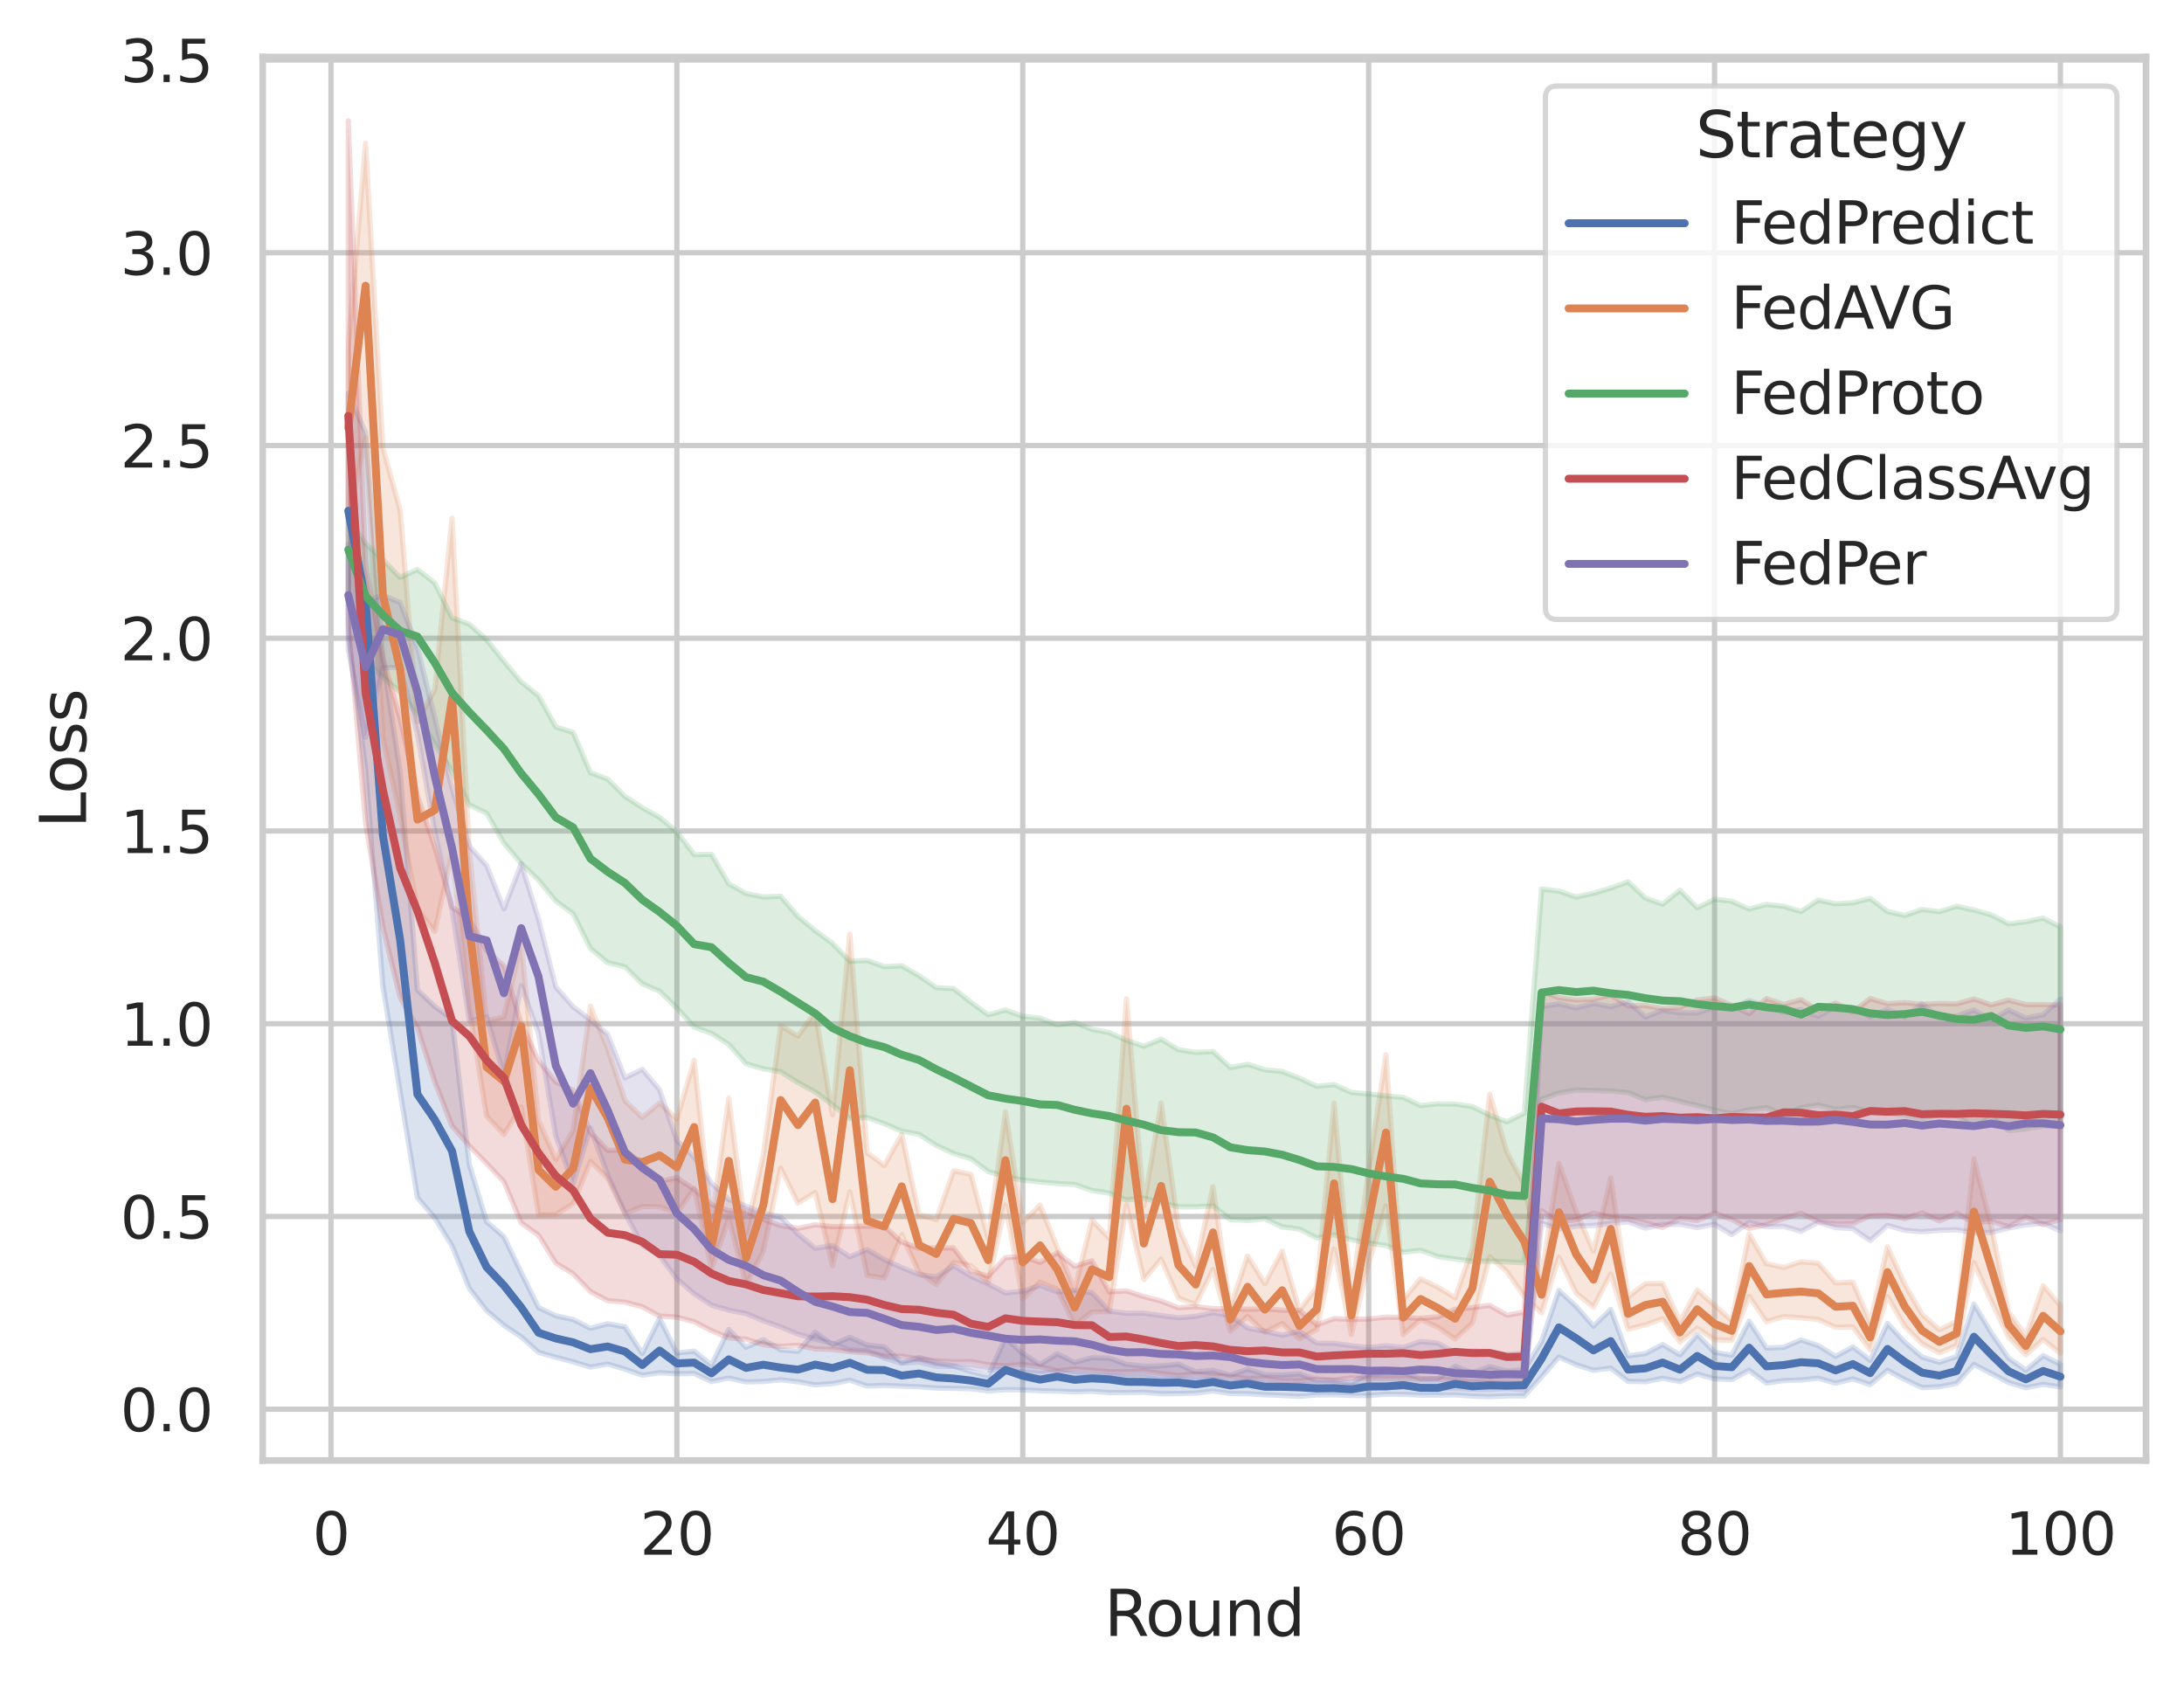 <?xml version="1.0" encoding="utf-8" standalone="no"?>
<!DOCTYPE svg PUBLIC "-//W3C//DTD SVG 1.1//EN"
  "http://www.w3.org/Graphics/SVG/1.1/DTD/svg11.dtd">
<svg xmlns:xlink="http://www.w3.org/1999/xlink" width="414.127pt" height="319.883pt" viewBox="0 0 414.127 319.883" xmlns="http://www.w3.org/2000/svg" version="1.1">
 <defs>
  <style type="text/css">*{stroke-linejoin: round; stroke-linecap: butt}</style>
 </defs>
 <g id="figure_1">
  <g id="patch_1">
   <path d="M 0 319.883 
L 414.127 319.883 
L 414.127 0 
L 0 0 
z
" style="fill: #ffffff"/>
  </g>
  <g id="axes_1">
   <g id="patch_2">
    <path d="M 49.807 276.923 
L 406.927 276.923 
L 406.927 10.811 
L 49.807 10.811 
z
" style="fill: #ffffff"/>
   </g>
   <g id="matplotlib.axis_1">
    <g id="xtick_1">
     <g id="line2d_1">
      <path d="M 62.761 276.923 
L 62.761 10.811 
" clip-path="url(#pcd9fb310ae)" style="fill: none; stroke: #cccccc; stroke-linecap: round"/>
     </g>
     <g id="text_1">
      <!-- 0 -->
      <g style="fill: #262626" transform="translate(59.261 294.781) scale(0.11 -0.11)">
       <defs>
        <path id="DejaVuSans-30" d="M 2034 4250 
Q 1547 4250 1301 3770 
Q 1056 3291 1056 2328 
Q 1056 1369 1301 889 
Q 1547 409 2034 409 
Q 2525 409 2770 889 
Q 3016 1369 3016 2328 
Q 3016 3291 2770 3770 
Q 2525 4250 2034 4250 
z
M 2034 4750 
Q 2819 4750 3233 4129 
Q 3647 3509 3647 2328 
Q 3647 1150 3233 529 
Q 2819 -91 2034 -91 
Q 1250 -91 836 529 
Q 422 1150 422 2328 
Q 422 3509 836 4129 
Q 1250 4750 2034 4750 
z
" transform="scale(0.016)"/>
       </defs>
       <use xlink:href="#DejaVuSans-30"/>
      </g>
     </g>
    </g>
    <g id="xtick_2">
     <g id="line2d_2">
      <path d="M 128.347 276.923 
L 128.347 10.811 
" clip-path="url(#pcd9fb310ae)" style="fill: none; stroke: #cccccc; stroke-linecap: round"/>
     </g>
     <g id="text_2">
      <!-- 20 -->
      <g style="fill: #262626" transform="translate(121.349 294.781) scale(0.11 -0.11)">
       <defs>
        <path id="DejaVuSans-32" d="M 1228 531 
L 3431 531 
L 3431 0 
L 469 0 
L 469 531 
Q 828 903 1448 1529 
Q 2069 2156 2228 2338 
Q 2531 2678 2651 2914 
Q 2772 3150 2772 3378 
Q 2772 3750 2511 3984 
Q 2250 4219 1831 4219 
Q 1534 4219 1204 4116 
Q 875 4013 500 3803 
L 500 4441 
Q 881 4594 1212 4672 
Q 1544 4750 1819 4750 
Q 2544 4750 2975 4387 
Q 3406 4025 3406 3419 
Q 3406 3131 3298 2873 
Q 3191 2616 2906 2266 
Q 2828 2175 2409 1742 
Q 1991 1309 1228 531 
z
" transform="scale(0.016)"/>
       </defs>
       <use xlink:href="#DejaVuSans-32"/>
       <use xlink:href="#DejaVuSans-30" x="63.623"/>
      </g>
     </g>
    </g>
    <g id="xtick_3">
     <g id="line2d_3">
      <path d="M 193.934 276.923 
L 193.934 10.811 
" clip-path="url(#pcd9fb310ae)" style="fill: none; stroke: #cccccc; stroke-linecap: round"/>
     </g>
     <g id="text_3">
      <!-- 40 -->
      <g style="fill: #262626" transform="translate(186.935 294.781) scale(0.11 -0.11)">
       <defs>
        <path id="DejaVuSans-34" d="M 2419 4116 
L 825 1625 
L 2419 1625 
L 2419 4116 
z
M 2253 4666 
L 3047 4666 
L 3047 1625 
L 3713 1625 
L 3713 1100 
L 3047 1100 
L 3047 0 
L 2419 0 
L 2419 1100 
L 313 1100 
L 313 1709 
L 2253 4666 
z
" transform="scale(0.016)"/>
       </defs>
       <use xlink:href="#DejaVuSans-34"/>
       <use xlink:href="#DejaVuSans-30" x="63.623"/>
      </g>
     </g>
    </g>
    <g id="xtick_4">
     <g id="line2d_4">
      <path d="M 259.521 276.923 
L 259.521 10.811 
" clip-path="url(#pcd9fb310ae)" style="fill: none; stroke: #cccccc; stroke-linecap: round"/>
     </g>
     <g id="text_4">
      <!-- 60 -->
      <g style="fill: #262626" transform="translate(252.522 294.781) scale(0.11 -0.11)">
       <defs>
        <path id="DejaVuSans-36" d="M 2113 2584 
Q 1688 2584 1439 2293 
Q 1191 2003 1191 1497 
Q 1191 994 1439 701 
Q 1688 409 2113 409 
Q 2538 409 2786 701 
Q 3034 994 3034 1497 
Q 3034 2003 2786 2293 
Q 2538 2584 2113 2584 
z
M 3366 4563 
L 3366 3988 
Q 3128 4100 2886 4159 
Q 2644 4219 2406 4219 
Q 1781 4219 1451 3797 
Q 1122 3375 1075 2522 
Q 1259 2794 1537 2939 
Q 1816 3084 2150 3084 
Q 2853 3084 3261 2657 
Q 3669 2231 3669 1497 
Q 3669 778 3244 343 
Q 2819 -91 2113 -91 
Q 1303 -91 875 529 
Q 447 1150 447 2328 
Q 447 3434 972 4092 
Q 1497 4750 2381 4750 
Q 2619 4750 2861 4703 
Q 3103 4656 3366 4563 
z
" transform="scale(0.016)"/>
       </defs>
       <use xlink:href="#DejaVuSans-36"/>
       <use xlink:href="#DejaVuSans-30" x="63.623"/>
      </g>
     </g>
    </g>
    <g id="xtick_5">
     <g id="line2d_5">
      <path d="M 325.108 276.923 
L 325.108 10.811 
" clip-path="url(#pcd9fb310ae)" style="fill: none; stroke: #cccccc; stroke-linecap: round"/>
     </g>
     <g id="text_5">
      <!-- 80 -->
      <g style="fill: #262626" transform="translate(318.109 294.781) scale(0.11 -0.11)">
       <defs>
        <path id="DejaVuSans-38" d="M 2034 2216 
Q 1584 2216 1326 1975 
Q 1069 1734 1069 1313 
Q 1069 891 1326 650 
Q 1584 409 2034 409 
Q 2484 409 2743 651 
Q 3003 894 3003 1313 
Q 3003 1734 2745 1975 
Q 2488 2216 2034 2216 
z
M 1403 2484 
Q 997 2584 770 2862 
Q 544 3141 544 3541 
Q 544 4100 942 4425 
Q 1341 4750 2034 4750 
Q 2731 4750 3128 4425 
Q 3525 4100 3525 3541 
Q 3525 3141 3298 2862 
Q 3072 2584 2669 2484 
Q 3125 2378 3379 2068 
Q 3634 1759 3634 1313 
Q 3634 634 3220 271 
Q 2806 -91 2034 -91 
Q 1263 -91 848 271 
Q 434 634 434 1313 
Q 434 1759 690 2068 
Q 947 2378 1403 2484 
z
M 1172 3481 
Q 1172 3119 1398 2916 
Q 1625 2713 2034 2713 
Q 2441 2713 2670 2916 
Q 2900 3119 2900 3481 
Q 2900 3844 2670 4047 
Q 2441 4250 2034 4250 
Q 1625 4250 1398 4047 
Q 1172 3844 1172 3481 
z
" transform="scale(0.016)"/>
       </defs>
       <use xlink:href="#DejaVuSans-38"/>
       <use xlink:href="#DejaVuSans-30" x="63.623"/>
      </g>
     </g>
    </g>
    <g id="xtick_6">
     <g id="line2d_6">
      <path d="M 390.694 276.923 
L 390.694 10.811 
" clip-path="url(#pcd9fb310ae)" style="fill: none; stroke: #cccccc; stroke-linecap: round"/>
     </g>
     <g id="text_6">
      <!-- 100 -->
      <g style="fill: #262626" transform="translate(380.196 294.781) scale(0.11 -0.11)">
       <defs>
        <path id="DejaVuSans-31" d="M 794 531 
L 1825 531 
L 1825 4091 
L 703 3866 
L 703 4441 
L 1819 4666 
L 2450 4666 
L 2450 531 
L 3481 531 
L 3481 0 
L 794 0 
L 794 531 
z
" transform="scale(0.016)"/>
       </defs>
       <use xlink:href="#DejaVuSans-31"/>
       <use xlink:href="#DejaVuSans-30" x="63.623"/>
       <use xlink:href="#DejaVuSans-30" x="127.246"/>
      </g>
     </g>
    </g>
    <g id="text_7">
     <!-- Round -->
     <g style="fill: #262626" transform="translate(209.383 310.187) scale(0.12 -0.12)">
      <defs>
       <path id="DejaVuSans-52" d="M 2841 2188 
Q 3044 2119 3236 1894 
Q 3428 1669 3622 1275 
L 4263 0 
L 3584 0 
L 2988 1197 
Q 2756 1666 2539 1819 
Q 2322 1972 1947 1972 
L 1259 1972 
L 1259 0 
L 628 0 
L 628 4666 
L 2053 4666 
Q 2853 4666 3247 4331 
Q 3641 3997 3641 3322 
Q 3641 2881 3436 2590 
Q 3231 2300 2841 2188 
z
M 1259 4147 
L 1259 2491 
L 2053 2491 
Q 2509 2491 2742 2702 
Q 2975 2913 2975 3322 
Q 2975 3731 2742 3939 
Q 2509 4147 2053 4147 
L 1259 4147 
z
" transform="scale(0.016)"/>
       <path id="DejaVuSans-6f" d="M 1959 3097 
Q 1497 3097 1228 2736 
Q 959 2375 959 1747 
Q 959 1119 1226 758 
Q 1494 397 1959 397 
Q 2419 397 2687 759 
Q 2956 1122 2956 1747 
Q 2956 2369 2687 2733 
Q 2419 3097 1959 3097 
z
M 1959 3584 
Q 2709 3584 3137 3096 
Q 3566 2609 3566 1747 
Q 3566 888 3137 398 
Q 2709 -91 1959 -91 
Q 1206 -91 779 398 
Q 353 888 353 1747 
Q 353 2609 779 3096 
Q 1206 3584 1959 3584 
z
" transform="scale(0.016)"/>
       <path id="DejaVuSans-75" d="M 544 1381 
L 544 3500 
L 1119 3500 
L 1119 1403 
Q 1119 906 1312 657 
Q 1506 409 1894 409 
Q 2359 409 2629 706 
Q 2900 1003 2900 1516 
L 2900 3500 
L 3475 3500 
L 3475 0 
L 2900 0 
L 2900 538 
Q 2691 219 2414 64 
Q 2138 -91 1772 -91 
Q 1169 -91 856 284 
Q 544 659 544 1381 
z
M 1991 3584 
L 1991 3584 
z
" transform="scale(0.016)"/>
       <path id="DejaVuSans-6e" d="M 3513 2113 
L 3513 0 
L 2938 0 
L 2938 2094 
Q 2938 2591 2744 2837 
Q 2550 3084 2163 3084 
Q 1697 3084 1428 2787 
Q 1159 2491 1159 1978 
L 1159 0 
L 581 0 
L 581 3500 
L 1159 3500 
L 1159 2956 
Q 1366 3272 1645 3428 
Q 1925 3584 2291 3584 
Q 2894 3584 3203 3211 
Q 3513 2838 3513 2113 
z
" transform="scale(0.016)"/>
       <path id="DejaVuSans-64" d="M 2906 2969 
L 2906 4863 
L 3481 4863 
L 3481 0 
L 2906 0 
L 2906 525 
Q 2725 213 2448 61 
Q 2172 -91 1784 -91 
Q 1150 -91 751 415 
Q 353 922 353 1747 
Q 353 2572 751 3078 
Q 1150 3584 1784 3584 
Q 2172 3584 2448 3432 
Q 2725 3281 2906 2969 
z
M 947 1747 
Q 947 1113 1208 752 
Q 1469 391 1925 391 
Q 2381 391 2643 752 
Q 2906 1113 2906 1747 
Q 2906 2381 2643 2742 
Q 2381 3103 1925 3103 
Q 1469 3103 1208 2742 
Q 947 2381 947 1747 
z
" transform="scale(0.016)"/>
      </defs>
      <use xlink:href="#DejaVuSans-52"/>
      <use xlink:href="#DejaVuSans-6f" x="64.982"/>
      <use xlink:href="#DejaVuSans-75" x="126.164"/>
      <use xlink:href="#DejaVuSans-6e" x="189.543"/>
      <use xlink:href="#DejaVuSans-64" x="252.922"/>
     </g>
    </g>
   </g>
   <g id="matplotlib.axis_2">
    <g id="ytick_1">
     <g id="line2d_7">
      <path d="M 49.807 267.201 
L 406.927 267.201 
" clip-path="url(#pcd9fb310ae)" style="fill: none; stroke: #cccccc; stroke-linecap: round"/>
     </g>
     <g id="text_8">
      <!-- 0.0 -->
      <g style="fill: #262626" transform="translate(22.814 271.38) scale(0.11 -0.11)">
       <defs>
        <path id="DejaVuSans-2e" d="M 684 794 
L 1344 794 
L 1344 0 
L 684 0 
L 684 794 
z
" transform="scale(0.016)"/>
       </defs>
       <use xlink:href="#DejaVuSans-30"/>
       <use xlink:href="#DejaVuSans-2e" x="63.623"/>
       <use xlink:href="#DejaVuSans-30" x="95.41"/>
      </g>
     </g>
    </g>
    <g id="ytick_2">
     <g id="line2d_8">
      <path d="M 49.807 230.655 
L 406.927 230.655 
" clip-path="url(#pcd9fb310ae)" style="fill: none; stroke: #cccccc; stroke-linecap: round"/>
     </g>
     <g id="text_9">
      <!-- 0.5 -->
      <g style="fill: #262626" transform="translate(22.814 234.834) scale(0.11 -0.11)">
       <defs>
        <path id="DejaVuSans-35" d="M 691 4666 
L 3169 4666 
L 3169 4134 
L 1269 4134 
L 1269 2991 
Q 1406 3038 1543 3061 
Q 1681 3084 1819 3084 
Q 2600 3084 3056 2656 
Q 3513 2228 3513 1497 
Q 3513 744 3044 326 
Q 2575 -91 1722 -91 
Q 1428 -91 1123 -41 
Q 819 9 494 109 
L 494 744 
Q 775 591 1075 516 
Q 1375 441 1709 441 
Q 2250 441 2565 725 
Q 2881 1009 2881 1497 
Q 2881 1984 2565 2268 
Q 2250 2553 1709 2553 
Q 1456 2553 1204 2497 
Q 953 2441 691 2322 
L 691 4666 
z
" transform="scale(0.016)"/>
       </defs>
       <use xlink:href="#DejaVuSans-30"/>
       <use xlink:href="#DejaVuSans-2e" x="63.623"/>
       <use xlink:href="#DejaVuSans-35" x="95.41"/>
      </g>
     </g>
    </g>
    <g id="ytick_3">
     <g id="line2d_9">
      <path d="M 49.807 194.109 
L 406.927 194.109 
" clip-path="url(#pcd9fb310ae)" style="fill: none; stroke: #cccccc; stroke-linecap: round"/>
     </g>
     <g id="text_10">
      <!-- 1.0 -->
      <g style="fill: #262626" transform="translate(22.814 198.288) scale(0.11 -0.11)">
       <use xlink:href="#DejaVuSans-31"/>
       <use xlink:href="#DejaVuSans-2e" x="63.623"/>
       <use xlink:href="#DejaVuSans-30" x="95.41"/>
      </g>
     </g>
    </g>
    <g id="ytick_4">
     <g id="line2d_10">
      <path d="M 49.807 157.563 
L 406.927 157.563 
" clip-path="url(#pcd9fb310ae)" style="fill: none; stroke: #cccccc; stroke-linecap: round"/>
     </g>
     <g id="text_11">
      <!-- 1.5 -->
      <g style="fill: #262626" transform="translate(22.814 161.742) scale(0.11 -0.11)">
       <use xlink:href="#DejaVuSans-31"/>
       <use xlink:href="#DejaVuSans-2e" x="63.623"/>
       <use xlink:href="#DejaVuSans-35" x="95.41"/>
      </g>
     </g>
    </g>
    <g id="ytick_5">
     <g id="line2d_11">
      <path d="M 49.807 121.017 
L 406.927 121.017 
" clip-path="url(#pcd9fb310ae)" style="fill: none; stroke: #cccccc; stroke-linecap: round"/>
     </g>
     <g id="text_12">
      <!-- 2.0 -->
      <g style="fill: #262626" transform="translate(22.814 125.196) scale(0.11 -0.11)">
       <use xlink:href="#DejaVuSans-32"/>
       <use xlink:href="#DejaVuSans-2e" x="63.623"/>
       <use xlink:href="#DejaVuSans-30" x="95.41"/>
      </g>
     </g>
    </g>
    <g id="ytick_6">
     <g id="line2d_12">
      <path d="M 49.807 84.471 
L 406.927 84.471 
" clip-path="url(#pcd9fb310ae)" style="fill: none; stroke: #cccccc; stroke-linecap: round"/>
     </g>
     <g id="text_13">
      <!-- 2.5 -->
      <g style="fill: #262626" transform="translate(22.814 88.65) scale(0.11 -0.11)">
       <use xlink:href="#DejaVuSans-32"/>
       <use xlink:href="#DejaVuSans-2e" x="63.623"/>
       <use xlink:href="#DejaVuSans-35" x="95.41"/>
      </g>
     </g>
    </g>
    <g id="ytick_7">
     <g id="line2d_13">
      <path d="M 49.807 47.925 
L 406.927 47.925 
" clip-path="url(#pcd9fb310ae)" style="fill: none; stroke: #cccccc; stroke-linecap: round"/>
     </g>
     <g id="text_14">
      <!-- 3.0 -->
      <g style="fill: #262626" transform="translate(22.814 52.104) scale(0.11 -0.11)">
       <defs>
        <path id="DejaVuSans-33" d="M 2597 2516 
Q 3050 2419 3304 2112 
Q 3559 1806 3559 1356 
Q 3559 666 3084 287 
Q 2609 -91 1734 -91 
Q 1441 -91 1130 -33 
Q 819 25 488 141 
L 488 750 
Q 750 597 1062 519 
Q 1375 441 1716 441 
Q 2309 441 2620 675 
Q 2931 909 2931 1356 
Q 2931 1769 2642 2001 
Q 2353 2234 1838 2234 
L 1294 2234 
L 1294 2753 
L 1863 2753 
Q 2328 2753 2575 2939 
Q 2822 3125 2822 3475 
Q 2822 3834 2567 4026 
Q 2313 4219 1838 4219 
Q 1578 4219 1281 4162 
Q 984 4106 628 3988 
L 628 4550 
Q 988 4650 1302 4700 
Q 1616 4750 1894 4750 
Q 2613 4750 3031 4423 
Q 3450 4097 3450 3541 
Q 3450 3153 3228 2886 
Q 3006 2619 2597 2516 
z
" transform="scale(0.016)"/>
       </defs>
       <use xlink:href="#DejaVuSans-33"/>
       <use xlink:href="#DejaVuSans-2e" x="63.623"/>
       <use xlink:href="#DejaVuSans-30" x="95.41"/>
      </g>
     </g>
    </g>
    <g id="ytick_8">
     <g id="line2d_14">
      <path d="M 49.807 11.379 
L 406.927 11.379 
" clip-path="url(#pcd9fb310ae)" style="fill: none; stroke: #cccccc; stroke-linecap: round"/>
     </g>
     <g id="text_15">
      <!-- 3.5 -->
      <g style="fill: #262626" transform="translate(22.814 15.558) scale(0.11 -0.11)">
       <use xlink:href="#DejaVuSans-33"/>
       <use xlink:href="#DejaVuSans-2e" x="63.623"/>
       <use xlink:href="#DejaVuSans-35" x="95.41"/>
      </g>
     </g>
    </g>
    <g id="text_16">
     <!-- Loss -->
     <g style="fill: #262626" transform="translate(16.318 157.028) rotate(-90) scale(0.12 -0.12)">
      <defs>
       <path id="DejaVuSans-4c" d="M 628 4666 
L 1259 4666 
L 1259 531 
L 3531 531 
L 3531 0 
L 628 0 
L 628 4666 
z
" transform="scale(0.016)"/>
       <path id="DejaVuSans-73" d="M 2834 3397 
L 2834 2853 
Q 2591 2978 2328 3040 
Q 2066 3103 1784 3103 
Q 1356 3103 1142 2972 
Q 928 2841 928 2578 
Q 928 2378 1081 2264 
Q 1234 2150 1697 2047 
L 1894 2003 
Q 2506 1872 2764 1633 
Q 3022 1394 3022 966 
Q 3022 478 2636 193 
Q 2250 -91 1575 -91 
Q 1294 -91 989 -36 
Q 684 19 347 128 
L 347 722 
Q 666 556 975 473 
Q 1284 391 1588 391 
Q 1994 391 2212 530 
Q 2431 669 2431 922 
Q 2431 1156 2273 1281 
Q 2116 1406 1581 1522 
L 1381 1569 
Q 847 1681 609 1914 
Q 372 2147 372 2553 
Q 372 3047 722 3315 
Q 1072 3584 1716 3584 
Q 2034 3584 2315 3537 
Q 2597 3491 2834 3397 
z
" transform="scale(0.016)"/>
      </defs>
      <use xlink:href="#DejaVuSans-4c"/>
      <use xlink:href="#DejaVuSans-6f" x="53.963"/>
      <use xlink:href="#DejaVuSans-73" x="115.145"/>
      <use xlink:href="#DejaVuSans-73" x="167.244"/>
     </g>
    </g>
   </g>
   <g id="PolyCollection_1">
    <defs>
     <path id="m3c37b9c36b" d="M 66.04 -245.31 
L 66.04 -199.366 
L 69.319 -173.967 
L 72.599 -132.98 
L 75.878 -112.842 
L 79.157 -92.797 
L 82.437 -88.988 
L 85.716 -83.661 
L 88.995 -75.597 
L 92.275 -71.377 
L 95.554 -68.61 
L 98.833 -66.402 
L 102.113 -63.482 
L 105.392 -62.532 
L 108.671 -61.673 
L 111.951 -60.662 
L 115.23 -61.251 
L 118.509 -60.281 
L 121.789 -59.119 
L 125.068 -59.597 
L 128.347 -59.419 
L 131.627 -59.464 
L 134.906 -57.93 
L 138.185 -58.588 
L 141.465 -57.859 
L 144.744 -57.933 
L 148.023 -58.267 
L 151.303 -57.89 
L 154.582 -57.301 
L 157.861 -57.529 
L 161.141 -58.179 
L 164.42 -57.087 
L 167.699 -57.194 
L 170.979 -57.058 
L 174.258 -56.936 
L 177.537 -56.686 
L 180.817 -56.637 
L 184.096 -56.557 
L 187.375 -56.164 
L 190.655 -56.4 
L 193.934 -56.344 
L 197.213 -56.188 
L 200.493 -56.108 
L 203.772 -55.983 
L 207.051 -56.082 
L 210.331 -55.825 
L 213.61 -55.844 
L 216.89 -55.897 
L 220.169 -55.621 
L 223.448 -55.649 
L 226.728 -55.744 
L 230.007 -56.15 
L 233.286 -55.654 
L 236.566 -55.623 
L 239.845 -55.428 
L 243.124 -55.289 
L 246.404 -55.126 
L 249.683 -55.386 
L 252.962 -55.414 
L 256.242 -55.293 
L 259.521 -55.272 
L 262.8 -55.535 
L 266.08 -55.51 
L 269.359 -55.35 
L 272.638 -55.358 
L 275.918 -55.393 
L 279.197 -55.177 
L 282.476 -55.056 
L 285.756 -55.22 
L 289.035 -55.209 
L 292.314 -58.814 
L 295.594 -62.586 
L 298.873 -61.119 
L 302.152 -60.064 
L 305.432 -60.48 
L 308.711 -57.957 
L 311.99 -57.895 
L 315.27 -58.553 
L 318.549 -57.933 
L 321.828 -59.365 
L 325.108 -58.431 
L 328.387 -58.309 
L 331.666 -60.072 
L 334.946 -57.645 
L 338.225 -58.108 
L 341.504 -58.231 
L 344.784 -58.567 
L 348.063 -57.619 
L 351.342 -58.432 
L 354.622 -57.348 
L 357.901 -60.083 
L 361.18 -58.315 
L 364.46 -56.78 
L 367.739 -56.945 
L 371.018 -57.576 
L 374.298 -61.158 
L 377.577 -59.471 
L 380.856 -57.748 
L 384.136 -56.756 
L 387.415 -57.384 
L 390.694 -56.928 
L 390.694 -61.176 
L 390.694 -61.176 
L 387.415 -62.853 
L 384.136 -60.064 
L 380.856 -62.373 
L 377.577 -67.183 
L 374.298 -72.625 
L 371.018 -62.676 
L 367.739 -61.576 
L 364.46 -62.575 
L 361.18 -65.384 
L 357.901 -68.936 
L 354.622 -61.963 
L 351.342 -64.488 
L 348.063 -62.702 
L 344.784 -64.737 
L 341.504 -65.816 
L 338.225 -64.41 
L 334.946 -64.297 
L 331.666 -69.377 
L 328.387 -62.92 
L 325.108 -63.483 
L 321.828 -66.833 
L 318.549 -62.981 
L 315.27 -64.943 
L 311.99 -63.236 
L 308.711 -62.79 
L 305.432 -71.611 
L 302.152 -68.424 
L 298.873 -72.154 
L 295.594 -75.19 
L 292.314 -65.561 
L 289.035 -60.162 
L 285.756 -59.926 
L 282.476 -60.759 
L 279.197 -59.603 
L 275.918 -60.811 
L 272.638 -58.486 
L 269.359 -58.447 
L 266.08 -59.691 
L 262.8 -59.557 
L 259.521 -59.307 
L 256.242 -57.723 
L 252.962 -58.154 
L 249.683 -58.157 
L 246.404 -59.397 
L 243.124 -59.173 
L 239.845 -59.224 
L 236.566 -60.284 
L 233.286 -59.119 
L 230.007 -60.049 
L 226.728 -59.771 
L 223.448 -61.23 
L 220.169 -60.9 
L 216.89 -60.821 
L 213.61 -61.197 
L 210.331 -62.369 
L 207.051 -62.43 
L 203.772 -61.571 
L 200.493 -63.191 
L 197.213 -61.164 
L 193.934 -63.254 
L 190.655 -66.197 
L 187.375 -59.016 
L 184.096 -59.843 
L 180.817 -60.865 
L 177.537 -61.526 
L 174.258 -62.491 
L 170.979 -61.517 
L 167.699 -64.496 
L 164.42 -64.86 
L 161.141 -66.326 
L 157.861 -64.897 
L 154.582 -67.274 
L 151.303 -63.659 
L 148.023 -63.943 
L 144.744 -65.879 
L 141.465 -64.44 
L 138.185 -67.797 
L 134.906 -61.056 
L 131.627 -63.695 
L 128.347 -63.337 
L 125.068 -69.941 
L 121.789 -63.245 
L 118.509 -68.313 
L 115.23 -68.888 
L 111.951 -68.03 
L 108.671 -69.695 
L 105.392 -70.398 
L 102.113 -71.96 
L 98.833 -78.589 
L 95.554 -85.377 
L 92.275 -88.238 
L 88.995 -99.048 
L 85.716 -126.663 
L 82.437 -129.029 
L 79.157 -132.172 
L 75.878 -173.388 
L 72.599 -195.204 
L 69.319 -237.814 
L 66.04 -245.31 
z
" style="stroke: #4c72b0; stroke-opacity: 0.2"/>
    </defs>
    <g clip-path="url(#pcd9fb310ae)">
     <use xlink:href="#m3c37b9c36b" x="0" y="319.883" style="fill: #4c72b0; fill-opacity: 0.2; stroke: #4c72b0; stroke-opacity: 0.2"/>
    </g>
   </g>
   <g id="PolyCollection_2">
    <defs>
     <path id="m7f3ce522ce" d="M 66.04 -254.141 
L 66.04 -221.858 
L 69.319 -236.873 
L 72.599 -179.941 
L 75.878 -165.327 
L 79.157 -147.47 
L 82.437 -143.276 
L 85.716 -158.237 
L 88.995 -128.449 
L 92.275 -108.243 
L 95.554 -104.783 
L 98.833 -109.988 
L 102.113 -89.529 
L 105.392 -89.598 
L 108.671 -91.617 
L 111.951 -99.677 
L 115.23 -96.499 
L 118.509 -89.817 
L 121.789 -91.129 
L 125.068 -91.087 
L 128.347 -89.874 
L 131.627 -94.523 
L 134.906 -79.306 
L 138.185 -88.855 
L 141.465 -76.267 
L 144.744 -82.707 
L 148.023 -98.399 
L 151.303 -91.753 
L 154.582 -93.78 
L 157.861 -79.885 
L 161.141 -93.904 
L 164.42 -78.044 
L 167.699 -77.559 
L 170.979 -85.796 
L 174.258 -78.61 
L 177.537 -76.313 
L 180.817 -80.529 
L 184.096 -79.919 
L 187.375 -76.694 
L 190.655 -91.425 
L 193.934 -73.577 
L 197.213 -76.782 
L 200.493 -75.439 
L 203.772 -68.573 
L 207.051 -71.159 
L 210.331 -71.17 
L 213.61 -91.309 
L 216.89 -77.28 
L 220.169 -81.148 
L 223.448 -73.773 
L 226.728 -72.523 
L 230.007 -79.184 
L 233.286 -67.485 
L 236.566 -70.31 
L 239.845 -67.271 
L 243.124 -68.928 
L 246.404 -66.019 
L 249.683 -67.781 
L 252.962 -83.066 
L 256.242 -66.849 
L 259.521 -80.333 
L 262.8 -91.245 
L 266.08 -66.818 
L 269.359 -69.709 
L 272.638 -68.237 
L 275.918 -66.001 
L 279.197 -69.061 
L 282.476 -81.609 
L 285.756 -78.781 
L 289.035 -74.073 
L 292.314 -70.977 
L 295.594 -81.504 
L 298.873 -74.731 
L 302.152 -72.065 
L 305.432 -78.324 
L 308.711 -67.847 
L 311.99 -68.671 
L 315.27 -69.851 
L 318.549 -65.426 
L 321.828 -68.042 
L 325.108 -65.859 
L 328.387 -65.73 
L 331.666 -74.081 
L 334.946 -69.287 
L 338.225 -70.245 
L 341.504 -70.012 
L 344.784 -69.69 
L 348.063 -68.235 
L 351.342 -68.245 
L 354.622 -63.981 
L 357.901 -74.054 
L 361.18 -68.403 
L 364.46 -65.115 
L 367.739 -63.371 
L 371.018 -64.808 
L 374.298 -80.484 
L 377.577 -73.185 
L 380.856 -66.385 
L 384.136 -62.985 
L 387.415 -65.908 
L 390.694 -63.29 
L 390.694 -72.322 
L 390.694 -72.322 
L 387.415 -76.111 
L 384.136 -66.548 
L 380.856 -71.174 
L 377.577 -87.373 
L 374.298 -100.168 
L 371.018 -69.347 
L 367.739 -67.757 
L 364.46 -70.678 
L 361.18 -76.358 
L 357.901 -83.483 
L 354.622 -69.105 
L 351.342 -76.777 
L 348.063 -76.628 
L 344.784 -80.357 
L 341.504 -80.635 
L 338.225 -79.562 
L 334.946 -80.27 
L 331.666 -85.935 
L 328.387 -69.448 
L 325.108 -72.395 
L 321.828 -75.266 
L 318.549 -69.279 
L 315.27 -76.521 
L 311.99 -76.487 
L 308.711 -73.989 
L 305.432 -96.52 
L 302.152 -82.657 
L 298.873 -90.159 
L 295.594 -99.299 
L 292.314 -77.986 
L 289.035 -95.302 
L 285.756 -101.346 
L 282.476 -112.411 
L 279.197 -83.187 
L 275.918 -73.816 
L 272.638 -75.815 
L 269.359 -77.429 
L 266.08 -73.419 
L 262.8 -119.912 
L 259.521 -97.903 
L 256.242 -74.109 
L 252.962 -110.721 
L 249.683 -75.761 
L 246.404 -71.478 
L 243.124 -82.657 
L 239.845 -76.503 
L 236.566 -81.734 
L 233.286 -71.955 
L 230.007 -94.868 
L 226.728 -79.793 
L 223.448 -87.172 
L 220.169 -110.757 
L 216.89 -91.286 
L 213.61 -130.498 
L 210.331 -85.088 
L 207.051 -88.571 
L 203.772 -75.343 
L 200.493 -83.31 
L 197.213 -91.372 
L 193.934 -88.117 
L 190.655 -109.057 
L 187.375 -85.1 
L 184.096 -97.222 
L 180.817 -97.892 
L 177.537 -88.621 
L 174.258 -89.622 
L 170.979 -104.744 
L 167.699 -98.905 
L 164.42 -101.303 
L 161.141 -142.757 
L 157.861 -108.504 
L 154.582 -127.988 
L 151.303 -123.396 
L 148.023 -125.397 
L 144.744 -100.907 
L 141.465 -86.165 
L 138.185 -111.684 
L 134.906 -88.02 
L 131.627 -118.862 
L 128.347 -107.69 
L 125.068 -110.763 
L 121.789 -108.01 
L 118.509 -111.176 
L 115.23 -121.012 
L 111.951 -129.122 
L 108.671 -105.52 
L 105.392 -100.05 
L 102.113 -107.418 
L 98.833 -141.118 
L 95.554 -127.081 
L 92.275 -126.329 
L 88.995 -158.593 
L 85.716 -221.64 
L 82.437 -189.085 
L 79.157 -183.078 
L 75.878 -223.1 
L 72.599 -234.994 
L 69.319 -292.71 
L 66.04 -254.141 
z
" style="stroke: #dd8452; stroke-opacity: 0.2"/>
    </defs>
    <g clip-path="url(#pcd9fb310ae)">
     <use xlink:href="#m7f3ce522ce" x="0" y="319.883" style="fill: #dd8452; fill-opacity: 0.2; stroke: #dd8452; stroke-opacity: 0.2"/>
    </g>
   </g>
   <g id="PolyCollection_3">
    <defs>
     <path id="m6ba807f800" d="M 66.04 -221.561 
L 66.04 -206.153 
L 69.319 -194.541 
L 72.599 -191.514 
L 75.878 -188.68 
L 79.157 -184.315 
L 82.437 -178.838 
L 85.716 -173.64 
L 88.995 -167.253 
L 92.275 -165.679 
L 95.554 -160.024 
L 98.833 -156.154 
L 102.113 -153.006 
L 105.392 -149.05 
L 108.671 -146.643 
L 111.951 -140.053 
L 115.23 -137.355 
L 118.509 -136.547 
L 121.789 -133.336 
L 125.068 -131.943 
L 128.347 -128.75 
L 131.627 -125.154 
L 134.906 -123.958 
L 138.185 -121.862 
L 141.465 -118.185 
L 144.744 -117.218 
L 148.023 -116.682 
L 151.303 -114.605 
L 154.582 -112.833 
L 157.861 -110.392 
L 161.141 -107.797 
L 164.42 -107.993 
L 167.699 -106.815 
L 170.979 -105.389 
L 174.258 -104.805 
L 177.537 -102.69 
L 180.817 -101.161 
L 184.096 -100.2 
L 187.375 -97.75 
L 190.655 -96.768 
L 193.934 -96.12 
L 197.213 -95.767 
L 200.493 -95.471 
L 203.772 -95.293 
L 207.051 -94.166 
L 210.331 -93.638 
L 213.61 -92.338 
L 216.89 -92.694 
L 220.169 -91.841 
L 223.448 -91.054 
L 226.728 -91.045 
L 230.007 -91.222 
L 233.286 -88.638 
L 236.566 -88.485 
L 239.845 -88.8 
L 243.124 -87.256 
L 246.404 -86.839 
L 249.683 -85.157 
L 252.962 -85.753 
L 256.242 -84.821 
L 259.521 -84.16 
L 262.8 -83.717 
L 266.08 -82.432 
L 269.359 -82.818 
L 272.638 -81.617 
L 275.918 -81.153 
L 279.197 -80.732 
L 282.476 -80.757 
L 285.756 -80.626 
L 289.035 -80.428 
L 292.314 -111.45 
L 295.594 -112.639 
L 298.873 -113.176 
L 302.152 -113.102 
L 305.432 -113.001 
L 308.711 -112.723 
L 311.99 -111.375 
L 315.27 -111.843 
L 318.549 -111.049 
L 321.828 -110.285 
L 325.108 -109.402 
L 328.387 -108.711 
L 331.666 -109.468 
L 334.946 -109.846 
L 338.225 -108.554 
L 341.504 -109.856 
L 344.784 -110.349 
L 348.063 -109.557 
L 351.342 -109.887 
L 354.622 -109.093 
L 357.901 -108.891 
L 361.18 -108.449 
L 364.46 -107.816 
L 367.739 -108.545 
L 371.018 -108.317 
L 374.298 -106.195 
L 377.577 -108.146 
L 380.856 -105.481 
L 384.136 -105.827 
L 387.415 -106.362 
L 390.694 -106.355 
L 390.694 -144.114 
L 390.694 -144.114 
L 387.415 -145.815 
L 384.136 -145.104 
L 380.856 -144.704 
L 377.577 -146.409 
L 374.298 -147.345 
L 371.018 -148.041 
L 367.739 -147.017 
L 364.46 -147.442 
L 361.18 -146.308 
L 357.901 -147.052 
L 354.622 -149.526 
L 351.342 -148.707 
L 348.063 -148.506 
L 344.784 -149.208 
L 341.504 -147.062 
L 338.225 -148.026 
L 334.946 -148.395 
L 331.666 -147.525 
L 328.387 -148.995 
L 325.108 -149.361 
L 321.828 -147.761 
L 318.549 -151.093 
L 315.27 -148.421 
L 311.99 -149.621 
L 308.711 -152.691 
L 305.432 -151.499 
L 302.152 -150.521 
L 298.873 -149.804 
L 295.594 -150.922 
L 292.314 -151.318 
L 289.035 -108.815 
L 285.756 -107.174 
L 282.476 -108.422 
L 279.197 -110.071 
L 275.918 -110.532 
L 272.638 -110.602 
L 269.359 -110.255 
L 266.08 -111.815 
L 262.8 -112.078 
L 259.521 -112.463 
L 256.242 -112.756 
L 252.962 -114.247 
L 249.683 -113.919 
L 246.404 -115.442 
L 243.124 -116.724 
L 239.845 -117.05 
L 236.566 -118.076 
L 233.286 -117.481 
L 230.007 -120.498 
L 226.728 -120.343 
L 223.448 -120.843 
L 220.169 -122.852 
L 216.89 -121.509 
L 213.61 -122.624 
L 210.331 -124.099 
L 207.051 -124.714 
L 203.772 -126.027 
L 200.493 -125.533 
L 197.213 -126.844 
L 193.934 -127.183 
L 190.655 -128.377 
L 187.375 -127.462 
L 184.096 -129.859 
L 180.817 -132.435 
L 177.537 -132.609 
L 174.258 -134.886 
L 170.979 -136.762 
L 167.699 -136.582 
L 164.42 -137.771 
L 161.141 -137.634 
L 157.861 -140.986 
L 154.582 -143.43 
L 151.303 -146.111 
L 148.023 -149.942 
L 144.744 -149.808 
L 141.465 -150.457 
L 138.185 -152.311 
L 134.906 -157.912 
L 131.627 -157.826 
L 128.347 -162.157 
L 125.068 -164.902 
L 121.789 -166.741 
L 118.509 -168.865 
L 115.23 -172.145 
L 111.951 -173.384 
L 108.671 -181.007 
L 105.392 -182.054 
L 102.113 -187.964 
L 98.833 -190.569 
L 95.554 -194.48 
L 92.275 -198.589 
L 88.995 -201.537 
L 85.716 -202.708 
L 82.437 -209.332 
L 79.157 -211.915 
L 75.878 -210.4 
L 72.599 -213.714 
L 69.319 -216.818 
L 66.04 -221.561 
z
" style="stroke: #55a868; stroke-opacity: 0.2"/>
    </defs>
    <g clip-path="url(#pcd9fb310ae)">
     <use xlink:href="#m6ba807f800" x="0" y="319.883" style="fill: #55a868; fill-opacity: 0.2; stroke: #55a868; stroke-opacity: 0.2"/>
    </g>
   </g>
   <g id="PolyCollection_4">
    <defs>
     <path id="m650409b460" d="M 66.04 -296.976 
L 66.04 -201.922 
L 69.319 -163.944 
L 72.599 -144.141 
L 75.878 -130.748 
L 79.157 -125.007 
L 82.437 -114.807 
L 85.716 -106.397 
L 88.995 -102.614 
L 92.275 -99.275 
L 95.554 -95.814 
L 98.833 -88.026 
L 102.113 -85.686 
L 105.392 -80.392 
L 108.671 -78.379 
L 111.951 -75.004 
L 115.23 -73.256 
L 118.509 -72.981 
L 121.789 -72.113 
L 125.068 -70.344 
L 128.347 -70.15 
L 131.627 -69.267 
L 134.906 -67.569 
L 138.185 -66.233 
L 141.465 -65.97 
L 144.744 -64.905 
L 148.023 -64.608 
L 151.303 -64.82 
L 154.582 -64.108 
L 157.861 -64.012 
L 161.141 -63.598 
L 164.42 -63.391 
L 167.699 -62.733 
L 170.979 -62.757 
L 174.258 -62.19 
L 177.537 -61.866 
L 180.817 -61.684 
L 184.096 -61.72 
L 187.375 -61.123 
L 190.655 -60.901 
L 193.934 -61.177 
L 197.213 -60.747 
L 200.493 -59.983 
L 203.772 -60.325 
L 207.051 -60.082 
L 210.331 -59.774 
L 213.61 -59.783 
L 216.89 -59.919 
L 220.169 -59.43 
L 223.448 -59.066 
L 226.728 -59.387 
L 230.007 -59.033 
L 233.286 -58.907 
L 236.566 -58.482 
L 239.845 -58.543 
L 243.124 -58.099 
L 246.404 -58.065 
L 249.683 -58.413 
L 252.962 -58.194 
L 256.242 -58.633 
L 259.521 -58.513 
L 262.8 -58.51 
L 266.08 -58.542 
L 269.359 -58.389 
L 272.638 -58.407 
L 275.918 -58.166 
L 279.197 -57.827 
L 282.476 -57.721 
L 285.756 -57.538 
L 289.035 -57.532 
L 292.314 -90.325 
L 295.594 -88.135 
L 298.873 -88.645 
L 302.152 -89.873 
L 305.432 -89.087 
L 308.711 -88.787 
L 311.99 -88.046 
L 315.27 -87.137 
L 318.549 -88.819 
L 321.828 -88.469 
L 325.108 -89.899 
L 328.387 -88.664 
L 331.666 -86.957 
L 334.946 -87.709 
L 338.225 -88.843 
L 341.504 -89.841 
L 344.784 -88.251 
L 348.063 -87.858 
L 351.342 -87.884 
L 354.622 -89.351 
L 357.901 -89.453 
L 361.18 -88.826 
L 364.46 -89.915 
L 367.739 -88.377 
L 371.018 -89.816 
L 374.298 -88.007 
L 377.577 -88.335 
L 380.856 -87.282 
L 384.136 -89.076 
L 387.415 -87.699 
L 390.694 -88.659 
L 390.694 -129.298 
L 390.694 -129.298 
L 387.415 -129.416 
L 384.136 -129.393 
L 380.856 -130.242 
L 377.577 -129.342 
L 374.298 -130.461 
L 371.018 -129.529 
L 367.739 -129.616 
L 364.46 -129.438 
L 361.18 -129.77 
L 357.901 -129.572 
L 354.622 -130.527 
L 351.342 -128.011 
L 348.063 -129.696 
L 344.784 -128.251 
L 341.504 -130.33 
L 338.225 -129.422 
L 334.946 -130.531 
L 331.666 -127.701 
L 328.387 -129.262 
L 325.108 -130.629 
L 321.828 -130.281 
L 318.549 -128.868 
L 315.27 -128.634 
L 311.99 -129.223 
L 308.711 -129.144 
L 305.432 -131.234 
L 302.152 -130.427 
L 298.873 -130.284 
L 295.594 -130.7 
L 292.314 -131.922 
L 289.035 -71.091 
L 285.756 -70.503 
L 282.476 -72.377 
L 279.197 -71.934 
L 275.918 -71.64 
L 272.638 -70.193 
L 269.359 -69.92 
L 266.08 -70.108 
L 262.8 -70.132 
L 259.521 -69.793 
L 256.242 -69.728 
L 252.962 -69.861 
L 249.683 -68.671 
L 246.404 -71.433 
L 243.124 -71.468 
L 239.845 -71.699 
L 236.566 -71.636 
L 233.286 -71.696 
L 230.007 -71.756 
L 226.728 -72.132 
L 223.448 -71.92 
L 220.169 -73.179 
L 216.89 -74.038 
L 213.61 -75.118 
L 210.331 -74.944 
L 207.051 -80.827 
L 203.772 -79.772 
L 200.493 -82.35 
L 197.213 -80.525 
L 193.934 -81.638 
L 190.655 -81.426 
L 187.375 -77.911 
L 184.096 -78.869 
L 180.817 -83.244 
L 177.537 -83.288 
L 174.258 -83.221 
L 170.979 -84.345 
L 167.699 -87.34 
L 164.42 -87.409 
L 161.141 -87.333 
L 157.861 -87.315 
L 154.582 -87.646 
L 151.303 -86.979 
L 148.023 -87.491 
L 144.744 -88.697 
L 141.465 -90.25 
L 138.185 -90.307 
L 134.906 -91.51 
L 131.627 -94.357 
L 128.347 -96.561 
L 125.068 -95.908 
L 121.789 -99.33 
L 118.509 -101.786 
L 115.23 -101.771 
L 111.951 -105.144 
L 108.671 -113.187 
L 105.392 -114.735 
L 102.113 -118.795 
L 98.833 -125.744 
L 95.554 -136.741 
L 92.275 -139.612 
L 88.995 -145.61 
L 85.716 -147.894 
L 82.437 -159.3 
L 79.157 -168.931 
L 75.878 -183.619 
L 72.599 -195.068 
L 69.319 -212.682 
L 66.04 -296.976 
z
" style="stroke: #c44e52; stroke-opacity: 0.2"/>
    </defs>
    <g clip-path="url(#pcd9fb310ae)">
     <use xlink:href="#m650409b460" x="0" y="319.883" style="fill: #c44e52; fill-opacity: 0.2; stroke: #c44e52; stroke-opacity: 0.2"/>
    </g>
   </g>
   <g id="PolyCollection_5">
    <defs>
     <path id="mbcff13957f" d="M 66.04 -216.693 
L 66.04 -196.668 
L 69.319 -180.098 
L 72.599 -193.263 
L 75.878 -193.36 
L 79.157 -180.682 
L 82.437 -162.23 
L 85.716 -147.359 
L 88.995 -126.292 
L 92.275 -127.058 
L 95.554 -116.025 
L 98.833 -132.963 
L 102.113 -123.926 
L 105.392 -104.436 
L 108.671 -95.49 
L 111.951 -106.016 
L 115.23 -97.122 
L 118.509 -89.833 
L 121.789 -83.782 
L 125.068 -81.772 
L 128.347 -77.39 
L 131.627 -74.592 
L 134.906 -72.418 
L 138.185 -71.456 
L 141.465 -70.815 
L 144.744 -69.445 
L 148.023 -68.29 
L 151.303 -66.927 
L 154.582 -65.971 
L 157.861 -65.183 
L 161.141 -63.89 
L 164.42 -63.764 
L 167.699 -62.374 
L 170.979 -61.402 
L 174.258 -61.651 
L 177.537 -60.825 
L 180.817 -60.804 
L 184.096 -60.604 
L 187.375 -60.142 
L 190.655 -60.162 
L 193.934 -59.754 
L 197.213 -59.448 
L 200.493 -59.828 
L 203.772 -59.311 
L 207.051 -59.038 
L 210.331 -59.014 
L 213.61 -58.777 
L 216.89 -58.829 
L 220.169 -58.285 
L 223.448 -58.426 
L 226.728 -58.279 
L 230.007 -58.304 
L 233.286 -57.769 
L 236.566 -58.079 
L 239.845 -57.515 
L 243.124 -57.27 
L 246.404 -57.336 
L 249.683 -57.277 
L 252.962 -57.173 
L 256.242 -57.068 
L 259.521 -57.286 
L 262.8 -56.86 
L 266.08 -56.803 
L 269.359 -56.919 
L 272.638 -56.666 
L 275.918 -56.632 
L 279.197 -56.468 
L 282.476 -56.414 
L 285.756 -56.617 
L 289.035 -56.384 
L 292.314 -87.969 
L 295.594 -86.857 
L 298.873 -87.392 
L 302.152 -87.514 
L 305.432 -87.92 
L 308.711 -88.191 
L 311.99 -87.008 
L 315.27 -87.72 
L 318.549 -87.743 
L 321.828 -87.119 
L 325.108 -87.745 
L 328.387 -85.777 
L 331.666 -88.086 
L 334.946 -87.287 
L 338.225 -87.361 
L 341.504 -86.392 
L 344.784 -88.165 
L 348.063 -87.114 
L 351.342 -86.902 
L 354.622 -84.665 
L 357.901 -87.548 
L 361.18 -86.605 
L 364.46 -86.332 
L 367.739 -86.613 
L 371.018 -86.695 
L 374.298 -86.173 
L 377.577 -86.199 
L 380.856 -87.049 
L 384.136 -87.606 
L 387.415 -87.936 
L 390.694 -86.507 
L 390.694 -130.426 
L 390.694 -130.426 
L 387.415 -127.469 
L 384.136 -126.846 
L 380.856 -128.387 
L 377.577 -126.457 
L 374.298 -128.371 
L 371.018 -127.23 
L 367.739 -126.89 
L 364.46 -129.56 
L 361.18 -127.039 
L 357.901 -128.549 
L 354.622 -127.074 
L 351.342 -128.861 
L 348.063 -129.095 
L 344.784 -127.189 
L 341.504 -128.461 
L 338.225 -128.001 
L 334.946 -129.113 
L 331.666 -130.151 
L 328.387 -128.754 
L 325.108 -128.938 
L 321.828 -127.842 
L 318.549 -127.852 
L 315.27 -128.318 
L 311.99 -127.054 
L 308.711 -129.935 
L 305.432 -129.016 
L 302.152 -129.622 
L 298.873 -128.771 
L 295.594 -129.543 
L 292.314 -129.061 
L 289.035 -63.358 
L 285.756 -63.036 
L 282.476 -63.594 
L 279.197 -63.737 
L 275.918 -63.393 
L 272.638 -65.221 
L 269.359 -65.513 
L 266.08 -64.391 
L 262.8 -64.724 
L 259.521 -64.404 
L 256.242 -64.717 
L 252.962 -65.184 
L 249.683 -65.216 
L 246.404 -67.45 
L 243.124 -66.704 
L 239.845 -67.463 
L 236.566 -68.048 
L 233.286 -70.419 
L 230.007 -70.989 
L 226.728 -70.299 
L 223.448 -70.037 
L 220.169 -70.436 
L 216.89 -70.892 
L 213.61 -70.879 
L 210.331 -71.31 
L 207.051 -74.766 
L 203.772 -75.192 
L 200.493 -74.937 
L 197.213 -76.164 
L 193.934 -75.047 
L 190.655 -74.722 
L 187.375 -76.453 
L 184.096 -77.904 
L 180.817 -79.909 
L 177.537 -77.764 
L 174.258 -78.205 
L 170.979 -79.553 
L 167.699 -81.038 
L 164.42 -82.948 
L 161.141 -81.592 
L 157.861 -83.712 
L 154.582 -83.214 
L 151.303 -85.896 
L 148.023 -89.131 
L 144.744 -89.834 
L 141.465 -91.18 
L 138.185 -92.455 
L 134.906 -95.551 
L 131.627 -100.48 
L 128.347 -103.61 
L 125.068 -113.26 
L 121.789 -117.126 
L 118.509 -115.505 
L 115.23 -123.759 
L 111.951 -126.492 
L 108.671 -128.992 
L 105.392 -132.728 
L 102.113 -145.575 
L 98.833 -156.108 
L 95.554 -147.557 
L 92.275 -155.774 
L 88.995 -159.41 
L 85.716 -170.454 
L 82.437 -183.74 
L 79.157 -197.095 
L 75.878 -205.635 
L 72.599 -207.025 
L 69.319 -205.841 
L 66.04 -216.693 
z
" style="stroke: #8172b3; stroke-opacity: 0.2"/>
    </defs>
    <g clip-path="url(#pcd9fb310ae)">
     <use xlink:href="#mbcff13957f" x="0" y="319.883" style="fill: #8172b3; fill-opacity: 0.2; stroke: #8172b3; stroke-opacity: 0.2"/>
    </g>
   </g>
   <g id="line2d_15">
    <path d="M 66.04 96.856 
L 69.319 113.886 
L 72.599 158.337 
L 75.878 178.243 
L 79.157 207.502 
L 82.437 212.289 
L 85.716 218.242 
L 88.995 233.52 
L 92.275 240.27 
L 95.554 243.738 
L 98.833 247.891 
L 102.113 252.689 
L 105.392 253.783 
L 108.671 254.52 
L 111.951 255.816 
L 115.23 255.306 
L 118.509 256.258 
L 121.789 258.813 
L 125.068 256.073 
L 128.347 258.511 
L 131.627 258.369 
L 134.906 260.394 
L 138.185 257.752 
L 141.465 259.367 
L 144.744 258.76 
L 148.023 259.308 
L 151.303 259.691 
L 154.582 258.742 
L 157.861 259.386 
L 161.141 258.4 
L 164.42 259.724 
L 167.699 259.777 
L 170.979 260.826 
L 174.258 260.428 
L 177.537 261.167 
L 180.817 261.38 
L 184.096 261.767 
L 187.375 262.376 
L 190.655 259.746 
L 193.934 260.865 
L 197.213 261.595 
L 200.493 261.01 
L 203.772 261.631 
L 207.051 261.354 
L 210.331 261.544 
L 213.61 262.007 
L 216.89 262.029 
L 220.169 262.196 
L 223.448 262.14 
L 226.728 262.501 
L 230.007 262.052 
L 233.286 262.7 
L 236.566 262.338 
L 239.845 262.943 
L 243.124 262.954 
L 246.404 263.051 
L 249.683 263.262 
L 252.962 263.213 
L 256.242 263.425 
L 259.521 262.901 
L 262.8 262.887 
L 266.08 262.618 
L 269.359 263.152 
L 272.638 263.169 
L 275.918 262.392 
L 279.197 262.866 
L 282.476 262.664 
L 285.756 262.748 
L 289.035 262.645 
L 292.314 257.601 
L 295.594 251.684 
L 298.873 253.76 
L 302.152 256.041 
L 305.432 254.287 
L 308.711 259.693 
L 311.99 259.455 
L 315.27 258.356 
L 318.549 259.696 
L 321.828 257.102 
L 325.108 258.996 
L 328.387 259.237 
L 331.666 255.534 
L 334.946 259.072 
L 338.225 258.827 
L 341.504 258.294 
L 344.784 258.493 
L 348.063 259.833 
L 351.342 258.641 
L 354.622 260.357 
L 357.901 255.77 
L 361.18 258.224 
L 364.46 260.275 
L 367.739 260.819 
L 371.018 259.953 
L 374.298 253.459 
L 377.577 256.847 
L 380.856 260.008 
L 384.136 261.531 
L 387.415 259.942 
L 390.694 261.029 
" clip-path="url(#pcd9fb310ae)" style="fill: none; stroke: #4c72b0; stroke-width: 1.5; stroke-linecap: round"/>
   </g>
   <g id="line2d_16">
    <path d="M 66.04 81.144 
L 69.319 54.168 
L 72.599 112.803 
L 75.878 126.939 
L 79.157 155.401 
L 82.437 153.596 
L 85.716 132.367 
L 88.995 176.013 
L 92.275 202.337 
L 95.554 205.014 
L 98.833 194.578 
L 102.113 221.826 
L 105.392 225.021 
L 108.671 221.576 
L 111.951 206.235 
L 115.23 211.972 
L 118.509 219.88 
L 121.789 220.358 
L 125.068 219.062 
L 128.347 221.338 
L 131.627 213.693 
L 134.906 236.514 
L 138.185 220.122 
L 141.465 238.575 
L 144.744 228.508 
L 148.023 208.576 
L 151.303 213.334 
L 154.582 209.054 
L 157.861 227.371 
L 161.141 202.929 
L 164.42 231.478 
L 167.699 232.566 
L 170.979 224.945 
L 174.258 236.064 
L 177.537 237.75 
L 180.817 231.099 
L 184.096 231.911 
L 187.375 238.924 
L 190.655 219.989 
L 193.934 239.372 
L 197.213 236.141 
L 200.493 240.711 
L 203.772 247.911 
L 207.051 240.689 
L 210.331 242.159 
L 213.61 210.23 
L 216.89 235.783 
L 220.169 224.859 
L 223.448 239.882 
L 226.728 243.564 
L 230.007 233.684 
L 233.286 250.21 
L 236.566 243.995 
L 239.845 248.316 
L 243.124 244.639 
L 246.404 251.423 
L 249.683 248.235 
L 252.962 224.373 
L 256.242 249.437 
L 259.521 231.394 
L 262.8 214.748 
L 266.08 249.829 
L 269.359 246.307 
L 272.638 248.014 
L 275.918 250.034 
L 279.197 244.297 
L 282.476 224.072 
L 285.756 230.301 
L 289.035 235.427 
L 292.314 245.5 
L 295.594 229.862 
L 298.873 237.846 
L 302.152 242.626 
L 305.432 233.011 
L 308.711 249.115 
L 311.99 247.436 
L 315.27 246.818 
L 318.549 252.654 
L 321.828 248.248 
L 325.108 251.016 
L 328.387 252.34 
L 331.666 240.052 
L 334.946 245.432 
L 338.225 245.121 
L 341.504 244.903 
L 344.784 245.225 
L 348.063 247.775 
L 351.342 247.595 
L 354.622 253.591 
L 357.901 241.204 
L 361.18 247.741 
L 364.46 252.294 
L 367.739 254.432 
L 371.018 252.837 
L 374.298 229.74 
L 377.577 240.369 
L 380.856 251.175 
L 384.136 255.238 
L 387.415 249.494 
L 390.694 252.439 
" clip-path="url(#pcd9fb310ae)" style="fill: none; stroke: #dd8452; stroke-width: 1.5; stroke-linecap: round"/>
   </g>
   <g id="line2d_17">
    <path d="M 66.04 104.232 
L 69.319 113.015 
L 72.599 116.608 
L 75.878 119.618 
L 79.157 120.699 
L 82.437 125.674 
L 85.716 131.355 
L 88.995 135.045 
L 92.275 138.436 
L 95.554 141.998 
L 98.833 146.647 
L 102.113 150.591 
L 105.392 154.977 
L 108.671 156.883 
L 111.951 162.8 
L 115.23 165.299 
L 118.509 167.432 
L 121.789 170.602 
L 125.068 172.92 
L 128.347 175.551 
L 131.627 179.026 
L 134.906 179.604 
L 138.185 182.572 
L 141.465 185.283 
L 144.744 186.129 
L 148.023 188.035 
L 151.303 190.11 
L 154.582 192.156 
L 157.861 194.929 
L 161.141 196.462 
L 164.42 197.709 
L 167.699 198.551 
L 170.979 199.981 
L 174.258 200.976 
L 177.537 202.762 
L 180.817 204.325 
L 184.096 206.001 
L 187.375 207.677 
L 190.655 208.314 
L 193.934 208.765 
L 197.213 209.404 
L 200.493 209.516 
L 203.772 210.423 
L 207.051 211.114 
L 210.331 211.609 
L 213.61 212.461 
L 216.89 213.252 
L 220.169 214.281 
L 223.448 214.676 
L 226.728 214.728 
L 230.007 215.656 
L 233.286 217.541 
L 236.566 218.077 
L 239.845 218.332 
L 243.124 218.948 
L 246.404 219.948 
L 249.683 221.153 
L 252.962 221.266 
L 256.242 221.665 
L 259.521 222.494 
L 262.8 223.064 
L 266.08 223.511 
L 269.359 224.388 
L 272.638 224.553 
L 275.918 224.581 
L 279.197 225.24 
L 282.476 225.744 
L 285.756 226.601 
L 289.035 226.787 
L 292.314 188.198 
L 295.594 187.729 
L 298.873 188.109 
L 302.152 187.838 
L 305.432 188.338 
L 308.711 188.651 
L 311.99 189.27 
L 315.27 189.71 
L 318.549 189.84 
L 321.828 190.396 
L 325.108 190.748 
L 328.387 191.052 
L 331.666 190.478 
L 334.946 190.99 
L 338.225 191.328 
L 341.504 192.379 
L 344.784 190.904 
L 348.063 191.051 
L 351.342 191.358 
L 354.622 192.132 
L 357.901 192.466 
L 361.18 192.275 
L 364.46 191.843 
L 367.739 192.576 
L 371.018 193.225 
L 374.298 193.358 
L 377.577 192.639 
L 380.856 194.442 
L 384.136 194.885 
L 387.415 194.627 
L 390.694 195.176 
" clip-path="url(#pcd9fb310ae)" style="fill: none; stroke: #55a868; stroke-width: 1.5; stroke-linecap: round"/>
   </g>
   <g id="line2d_18">
    <path d="M 66.04 78.859 
L 69.319 131.426 
L 72.599 149.754 
L 75.878 164.577 
L 79.157 172.755 
L 82.437 182.554 
L 85.716 193.578 
L 88.995 196.476 
L 92.275 201.063 
L 95.554 204.373 
L 98.833 213.29 
L 102.113 218.594 
L 105.392 222.971 
L 108.671 225.683 
L 111.951 231.033 
L 115.23 233.733 
L 118.509 234.206 
L 121.789 235.458 
L 125.068 237.795 
L 128.347 237.906 
L 131.627 239.234 
L 134.906 241.471 
L 138.185 242.872 
L 141.465 243.53 
L 144.744 244.596 
L 148.023 245.188 
L 151.303 245.786 
L 154.582 245.841 
L 157.861 245.774 
L 161.141 245.959 
L 164.42 246.43 
L 167.699 247.441 
L 170.979 248.207 
L 174.258 248.336 
L 177.537 248.912 
L 180.817 249.287 
L 184.096 250.976 
L 187.375 251.594 
L 190.655 249.962 
L 193.934 250.438 
L 197.213 250.592 
L 200.493 250.705 
L 203.772 251.248 
L 207.051 251.28 
L 210.331 253.496 
L 213.61 253.413 
L 216.89 253.994 
L 220.169 254.653 
L 223.448 255.226 
L 226.728 255.038 
L 230.007 255.289 
L 233.286 255.946 
L 236.566 256.193 
L 239.845 256.066 
L 243.124 256.433 
L 246.404 256.439 
L 249.683 257.219 
L 252.962 257.007 
L 256.242 256.841 
L 259.521 256.679 
L 262.8 256.681 
L 266.08 256.575 
L 269.359 256.934 
L 272.638 256.683 
L 275.918 256.324 
L 279.197 256.556 
L 282.476 256.528 
L 285.756 257.304 
L 289.035 257.223 
L 292.314 209.839 
L 295.594 211.131 
L 298.873 210.744 
L 302.152 210.705 
L 305.432 210.762 
L 308.711 211.375 
L 311.99 211.754 
L 315.27 211.615 
L 318.549 211.93 
L 321.828 211.823 
L 325.108 212.05 
L 328.387 211.782 
L 331.666 211.88 
L 334.946 211.905 
L 338.225 210.911 
L 341.504 210.983 
L 344.784 211.456 
L 348.063 211.344 
L 351.342 211.613 
L 354.622 210.652 
L 357.901 210.805 
L 361.18 210.674 
L 364.46 211.261 
L 367.739 211.181 
L 371.018 211.204 
L 374.298 211.087 
L 377.577 211.184 
L 380.856 211.292 
L 384.136 211.488 
L 387.415 211.217 
L 390.694 211.342 
" clip-path="url(#pcd9fb310ae)" style="fill: none; stroke: #c44e52; stroke-width: 1.5; stroke-linecap: round"/>
   </g>
   <g id="line2d_19">
    <path d="M 66.04 112.846 
L 69.319 126.499 
L 72.599 119.309 
L 75.878 120.371 
L 79.157 131.244 
L 82.437 147.148 
L 85.716 160.801 
L 88.995 177.516 
L 92.275 178.306 
L 95.554 188.324 
L 98.833 175.983 
L 102.113 185.192 
L 105.392 202.069 
L 108.671 209.26 
L 111.951 203.487 
L 115.23 210.526 
L 118.509 218.492 
L 121.789 221.432 
L 125.068 223.714 
L 128.347 230.08 
L 131.627 233.033 
L 134.906 236.933 
L 138.185 238.889 
L 141.465 240.022 
L 144.744 241.796 
L 148.023 242.815 
L 151.303 244.96 
L 154.582 246.845 
L 157.861 247.733 
L 161.141 248.782 
L 164.42 248.935 
L 167.699 250.057 
L 170.979 251.251 
L 174.258 251.571 
L 177.537 252.175 
L 180.817 251.931 
L 184.096 252.719 
L 187.375 253.235 
L 190.655 253.837 
L 193.934 254.062 
L 197.213 253.964 
L 200.493 254.208 
L 203.772 254.32 
L 207.051 254.966 
L 210.331 255.915 
L 213.61 256.415 
L 216.89 256.39 
L 220.169 256.728 
L 223.448 256.806 
L 226.728 257.118 
L 230.007 257.023 
L 233.286 257.316 
L 236.566 258.208 
L 239.845 258.567 
L 243.124 258.826 
L 246.404 258.712 
L 249.683 259.594 
L 252.962 259.618 
L 256.242 259.582 
L 259.521 259.91 
L 262.8 259.871 
L 266.08 259.981 
L 269.359 259.672 
L 272.638 259.821 
L 275.918 260.384 
L 279.197 260.486 
L 282.476 260.679 
L 285.756 260.555 
L 289.035 260.627 
L 292.314 212.099 
L 295.594 212.218 
L 298.873 212.65 
L 302.152 212.342 
L 305.432 212.128 
L 308.711 212.112 
L 311.99 212.49 
L 315.27 212.148 
L 318.549 212.24 
L 321.828 212.406 
L 325.108 212.176 
L 328.387 212.361 
L 331.666 212.276 
L 334.946 212.54 
L 338.225 212.503 
L 341.504 212.679 
L 344.784 212.663 
L 348.063 212.332 
L 351.342 212.727 
L 354.622 213.227 
L 357.901 213.234 
L 361.18 212.934 
L 364.46 213.422 
L 367.739 213.037 
L 371.018 213.279 
L 374.298 213.519 
L 377.577 213.039 
L 380.856 213.545 
L 384.136 213.009 
L 387.415 212.993 
L 390.694 213.337 
" clip-path="url(#pcd9fb310ae)" style="fill: none; stroke: #8172b3; stroke-width: 1.5; stroke-linecap: round"/>
   </g>
   <g id="line2d_20"/>
   <g id="line2d_21"/>
   <g id="line2d_22"/>
   <g id="line2d_23"/>
   <g id="line2d_24"/>
   <g id="patch_3">
    <path d="M 49.807 276.923 
L 49.807 10.811 
" style="fill: none; stroke: #cccccc; stroke-width: 1.25; stroke-linejoin: miter; stroke-linecap: square"/>
   </g>
   <g id="patch_4">
    <path d="M 406.927 276.923 
L 406.927 10.811 
" style="fill: none; stroke: #cccccc; stroke-width: 1.25; stroke-linejoin: miter; stroke-linecap: square"/>
   </g>
   <g id="patch_5">
    <path d="M 49.807 276.923 
L 406.927 276.923 
" style="fill: none; stroke: #cccccc; stroke-width: 1.25; stroke-linejoin: miter; stroke-linecap: square"/>
   </g>
   <g id="patch_6">
    <path d="M 49.807 10.811 
L 406.927 10.811 
" style="fill: none; stroke: #cccccc; stroke-width: 1.25; stroke-linejoin: miter; stroke-linecap: square"/>
   </g>
   <g id="legend_1">
    <g id="patch_7">
     <path d="M 295.243 117.455 
L 399.227 117.455 
Q 401.427 117.455 401.427 115.255 
L 401.427 18.511 
Q 401.427 16.311 399.227 16.311 
L 295.243 16.311 
Q 293.043 16.311 293.043 18.511 
L 293.043 115.255 
Q 293.043 117.455 295.243 117.455 
z
" style="fill: #ffffff; opacity: 0.8; stroke: #cccccc; stroke-linejoin: miter"/>
    </g>
    <g id="text_17">
     <!-- Strategy -->
     <g style="fill: #262626" transform="translate(321.526 29.829) scale(0.12 -0.12)">
      <defs>
       <path id="DejaVuSans-53" d="M 3425 4513 
L 3425 3897 
Q 3066 4069 2747 4153 
Q 2428 4238 2131 4238 
Q 1616 4238 1336 4038 
Q 1056 3838 1056 3469 
Q 1056 3159 1242 3001 
Q 1428 2844 1947 2747 
L 2328 2669 
Q 3034 2534 3370 2195 
Q 3706 1856 3706 1288 
Q 3706 609 3251 259 
Q 2797 -91 1919 -91 
Q 1588 -91 1214 -16 
Q 841 59 441 206 
L 441 856 
Q 825 641 1194 531 
Q 1563 422 1919 422 
Q 2459 422 2753 634 
Q 3047 847 3047 1241 
Q 3047 1584 2836 1778 
Q 2625 1972 2144 2069 
L 1759 2144 
Q 1053 2284 737 2584 
Q 422 2884 422 3419 
Q 422 4038 858 4394 
Q 1294 4750 2059 4750 
Q 2388 4750 2728 4690 
Q 3069 4631 3425 4513 
z
" transform="scale(0.016)"/>
       <path id="DejaVuSans-74" d="M 1172 4494 
L 1172 3500 
L 2356 3500 
L 2356 3053 
L 1172 3053 
L 1172 1153 
Q 1172 725 1289 603 
Q 1406 481 1766 481 
L 2356 481 
L 2356 0 
L 1766 0 
Q 1100 0 847 248 
Q 594 497 594 1153 
L 594 3053 
L 172 3053 
L 172 3500 
L 594 3500 
L 594 4494 
L 1172 4494 
z
" transform="scale(0.016)"/>
       <path id="DejaVuSans-72" d="M 2631 2963 
Q 2534 3019 2420 3045 
Q 2306 3072 2169 3072 
Q 1681 3072 1420 2755 
Q 1159 2438 1159 1844 
L 1159 0 
L 581 0 
L 581 3500 
L 1159 3500 
L 1159 2956 
Q 1341 3275 1631 3429 
Q 1922 3584 2338 3584 
Q 2397 3584 2469 3576 
Q 2541 3569 2628 3553 
L 2631 2963 
z
" transform="scale(0.016)"/>
       <path id="DejaVuSans-61" d="M 2194 1759 
Q 1497 1759 1228 1600 
Q 959 1441 959 1056 
Q 959 750 1161 570 
Q 1363 391 1709 391 
Q 2188 391 2477 730 
Q 2766 1069 2766 1631 
L 2766 1759 
L 2194 1759 
z
M 3341 1997 
L 3341 0 
L 2766 0 
L 2766 531 
Q 2569 213 2275 61 
Q 1981 -91 1556 -91 
Q 1019 -91 701 211 
Q 384 513 384 1019 
Q 384 1609 779 1909 
Q 1175 2209 1959 2209 
L 2766 2209 
L 2766 2266 
Q 2766 2663 2505 2880 
Q 2244 3097 1772 3097 
Q 1472 3097 1187 3025 
Q 903 2953 641 2809 
L 641 3341 
Q 956 3463 1253 3523 
Q 1550 3584 1831 3584 
Q 2591 3584 2966 3190 
Q 3341 2797 3341 1997 
z
" transform="scale(0.016)"/>
       <path id="DejaVuSans-65" d="M 3597 1894 
L 3597 1613 
L 953 1613 
Q 991 1019 1311 708 
Q 1631 397 2203 397 
Q 2534 397 2845 478 
Q 3156 559 3463 722 
L 3463 178 
Q 3153 47 2828 -22 
Q 2503 -91 2169 -91 
Q 1331 -91 842 396 
Q 353 884 353 1716 
Q 353 2575 817 3079 
Q 1281 3584 2069 3584 
Q 2775 3584 3186 3129 
Q 3597 2675 3597 1894 
z
M 3022 2063 
Q 3016 2534 2758 2815 
Q 2500 3097 2075 3097 
Q 1594 3097 1305 2825 
Q 1016 2553 972 2059 
L 3022 2063 
z
" transform="scale(0.016)"/>
       <path id="DejaVuSans-67" d="M 2906 1791 
Q 2906 2416 2648 2759 
Q 2391 3103 1925 3103 
Q 1463 3103 1205 2759 
Q 947 2416 947 1791 
Q 947 1169 1205 825 
Q 1463 481 1925 481 
Q 2391 481 2648 825 
Q 2906 1169 2906 1791 
z
M 3481 434 
Q 3481 -459 3084 -895 
Q 2688 -1331 1869 -1331 
Q 1566 -1331 1297 -1286 
Q 1028 -1241 775 -1147 
L 775 -588 
Q 1028 -725 1275 -790 
Q 1522 -856 1778 -856 
Q 2344 -856 2625 -561 
Q 2906 -266 2906 331 
L 2906 616 
Q 2728 306 2450 153 
Q 2172 0 1784 0 
Q 1141 0 747 490 
Q 353 981 353 1791 
Q 353 2603 747 3093 
Q 1141 3584 1784 3584 
Q 2172 3584 2450 3431 
Q 2728 3278 2906 2969 
L 2906 3500 
L 3481 3500 
L 3481 434 
z
" transform="scale(0.016)"/>
       <path id="DejaVuSans-79" d="M 2059 -325 
Q 1816 -950 1584 -1140 
Q 1353 -1331 966 -1331 
L 506 -1331 
L 506 -850 
L 844 -850 
Q 1081 -850 1212 -737 
Q 1344 -625 1503 -206 
L 1606 56 
L 191 3500 
L 800 3500 
L 1894 763 
L 2988 3500 
L 3597 3500 
L 2059 -325 
z
" transform="scale(0.016)"/>
      </defs>
      <use xlink:href="#DejaVuSans-53"/>
      <use xlink:href="#DejaVuSans-74" x="63.477"/>
      <use xlink:href="#DejaVuSans-72" x="102.686"/>
      <use xlink:href="#DejaVuSans-61" x="143.799"/>
      <use xlink:href="#DejaVuSans-74" x="205.078"/>
      <use xlink:href="#DejaVuSans-65" x="244.287"/>
      <use xlink:href="#DejaVuSans-67" x="305.811"/>
      <use xlink:href="#DejaVuSans-79" x="369.287"/>
     </g>
    </g>
    <g id="line2d_25">
     <path d="M 297.443 42.333 
L 308.443 42.333 
L 319.443 42.333 
" style="fill: none; stroke: #4c72b0; stroke-width: 1.5; stroke-linecap: round"/>
    </g>
    <g id="text_18">
     <!-- FedPredict -->
     <g style="fill: #262626" transform="translate(328.243 46.183) scale(0.11 -0.11)">
      <defs>
       <path id="DejaVuSans-46" d="M 628 4666 
L 3309 4666 
L 3309 4134 
L 1259 4134 
L 1259 2759 
L 3109 2759 
L 3109 2228 
L 1259 2228 
L 1259 0 
L 628 0 
L 628 4666 
z
" transform="scale(0.016)"/>
       <path id="DejaVuSans-50" d="M 1259 4147 
L 1259 2394 
L 2053 2394 
Q 2494 2394 2734 2622 
Q 2975 2850 2975 3272 
Q 2975 3691 2734 3919 
Q 2494 4147 2053 4147 
L 1259 4147 
z
M 628 4666 
L 2053 4666 
Q 2838 4666 3239 4311 
Q 3641 3956 3641 3272 
Q 3641 2581 3239 2228 
Q 2838 1875 2053 1875 
L 1259 1875 
L 1259 0 
L 628 0 
L 628 4666 
z
" transform="scale(0.016)"/>
       <path id="DejaVuSans-69" d="M 603 3500 
L 1178 3500 
L 1178 0 
L 603 0 
L 603 3500 
z
M 603 4863 
L 1178 4863 
L 1178 4134 
L 603 4134 
L 603 4863 
z
" transform="scale(0.016)"/>
       <path id="DejaVuSans-63" d="M 3122 3366 
L 3122 2828 
Q 2878 2963 2633 3030 
Q 2388 3097 2138 3097 
Q 1578 3097 1268 2742 
Q 959 2388 959 1747 
Q 959 1106 1268 751 
Q 1578 397 2138 397 
Q 2388 397 2633 464 
Q 2878 531 3122 666 
L 3122 134 
Q 2881 22 2623 -34 
Q 2366 -91 2075 -91 
Q 1284 -91 818 406 
Q 353 903 353 1747 
Q 353 2603 823 3093 
Q 1294 3584 2113 3584 
Q 2378 3584 2631 3529 
Q 2884 3475 3122 3366 
z
" transform="scale(0.016)"/>
      </defs>
      <use xlink:href="#DejaVuSans-46"/>
      <use xlink:href="#DejaVuSans-65" x="52.02"/>
      <use xlink:href="#DejaVuSans-64" x="113.543"/>
      <use xlink:href="#DejaVuSans-50" x="177.02"/>
      <use xlink:href="#DejaVuSans-72" x="235.572"/>
      <use xlink:href="#DejaVuSans-65" x="274.436"/>
      <use xlink:href="#DejaVuSans-64" x="335.959"/>
      <use xlink:href="#DejaVuSans-69" x="399.436"/>
      <use xlink:href="#DejaVuSans-63" x="427.219"/>
      <use xlink:href="#DejaVuSans-74" x="482.199"/>
     </g>
    </g>
    <g id="line2d_26">
     <path d="M 297.443 58.479 
L 308.443 58.479 
L 319.443 58.479 
" style="fill: none; stroke: #dd8452; stroke-width: 1.5; stroke-linecap: round"/>
    </g>
    <g id="text_19">
     <!-- FedAVG -->
     <g style="fill: #262626" transform="translate(328.243 62.329) scale(0.11 -0.11)">
      <defs>
       <path id="DejaVuSans-41" d="M 2188 4044 
L 1331 1722 
L 3047 1722 
L 2188 4044 
z
M 1831 4666 
L 2547 4666 
L 4325 0 
L 3669 0 
L 3244 1197 
L 1141 1197 
L 716 0 
L 50 0 
L 1831 4666 
z
" transform="scale(0.016)"/>
       <path id="DejaVuSans-56" d="M 1831 0 
L 50 4666 
L 709 4666 
L 2188 738 
L 3669 4666 
L 4325 4666 
L 2547 0 
L 1831 0 
z
" transform="scale(0.016)"/>
       <path id="DejaVuSans-47" d="M 3809 666 
L 3809 1919 
L 2778 1919 
L 2778 2438 
L 4434 2438 
L 4434 434 
Q 4069 175 3628 42 
Q 3188 -91 2688 -91 
Q 1594 -91 976 548 
Q 359 1188 359 2328 
Q 359 3472 976 4111 
Q 1594 4750 2688 4750 
Q 3144 4750 3555 4637 
Q 3966 4525 4313 4306 
L 4313 3634 
Q 3963 3931 3569 4081 
Q 3175 4231 2741 4231 
Q 1884 4231 1454 3753 
Q 1025 3275 1025 2328 
Q 1025 1384 1454 906 
Q 1884 428 2741 428 
Q 3075 428 3337 486 
Q 3600 544 3809 666 
z
" transform="scale(0.016)"/>
      </defs>
      <use xlink:href="#DejaVuSans-46"/>
      <use xlink:href="#DejaVuSans-65" x="52.02"/>
      <use xlink:href="#DejaVuSans-64" x="113.543"/>
      <use xlink:href="#DejaVuSans-41" x="177.02"/>
      <use xlink:href="#DejaVuSans-56" x="239.053"/>
      <use xlink:href="#DejaVuSans-47" x="307.461"/>
     </g>
    </g>
    <g id="line2d_27">
     <path d="M 297.443 74.625 
L 308.443 74.625 
L 319.443 74.625 
" style="fill: none; stroke: #55a868; stroke-width: 1.5; stroke-linecap: round"/>
    </g>
    <g id="text_20">
     <!-- FedProto -->
     <g style="fill: #262626" transform="translate(328.243 78.475) scale(0.11 -0.11)">
      <use xlink:href="#DejaVuSans-46"/>
      <use xlink:href="#DejaVuSans-65" x="52.02"/>
      <use xlink:href="#DejaVuSans-64" x="113.543"/>
      <use xlink:href="#DejaVuSans-50" x="177.02"/>
      <use xlink:href="#DejaVuSans-72" x="235.572"/>
      <use xlink:href="#DejaVuSans-6f" x="274.436"/>
      <use xlink:href="#DejaVuSans-74" x="335.617"/>
      <use xlink:href="#DejaVuSans-6f" x="374.826"/>
     </g>
    </g>
    <g id="line2d_28">
     <path d="M 297.443 90.771 
L 308.443 90.771 
L 319.443 90.771 
" style="fill: none; stroke: #c44e52; stroke-width: 1.5; stroke-linecap: round"/>
    </g>
    <g id="text_21">
     <!-- FedClassAvg -->
     <g style="fill: #262626" transform="translate(328.243 94.621) scale(0.11 -0.11)">
      <defs>
       <path id="DejaVuSans-43" d="M 4122 4306 
L 4122 3641 
Q 3803 3938 3442 4084 
Q 3081 4231 2675 4231 
Q 1875 4231 1450 3742 
Q 1025 3253 1025 2328 
Q 1025 1406 1450 917 
Q 1875 428 2675 428 
Q 3081 428 3442 575 
Q 3803 722 4122 1019 
L 4122 359 
Q 3791 134 3420 21 
Q 3050 -91 2638 -91 
Q 1578 -91 968 557 
Q 359 1206 359 2328 
Q 359 3453 968 4101 
Q 1578 4750 2638 4750 
Q 3056 4750 3426 4639 
Q 3797 4528 4122 4306 
z
" transform="scale(0.016)"/>
       <path id="DejaVuSans-6c" d="M 603 4863 
L 1178 4863 
L 1178 0 
L 603 0 
L 603 4863 
z
" transform="scale(0.016)"/>
       <path id="DejaVuSans-76" d="M 191 3500 
L 800 3500 
L 1894 563 
L 2988 3500 
L 3597 3500 
L 2284 0 
L 1503 0 
L 191 3500 
z
" transform="scale(0.016)"/>
      </defs>
      <use xlink:href="#DejaVuSans-46"/>
      <use xlink:href="#DejaVuSans-65" x="52.02"/>
      <use xlink:href="#DejaVuSans-64" x="113.543"/>
      <use xlink:href="#DejaVuSans-43" x="177.02"/>
      <use xlink:href="#DejaVuSans-6c" x="246.844"/>
      <use xlink:href="#DejaVuSans-61" x="274.627"/>
      <use xlink:href="#DejaVuSans-73" x="335.906"/>
      <use xlink:href="#DejaVuSans-73" x="388.006"/>
      <use xlink:href="#DejaVuSans-41" x="440.105"/>
      <use xlink:href="#DejaVuSans-76" x="502.639"/>
      <use xlink:href="#DejaVuSans-67" x="561.818"/>
     </g>
    </g>
    <g id="line2d_29">
     <path d="M 297.443 106.917 
L 308.443 106.917 
L 319.443 106.917 
" style="fill: none; stroke: #8172b3; stroke-width: 1.5; stroke-linecap: round"/>
    </g>
    <g id="text_22">
     <!-- FedPer -->
     <g style="fill: #262626" transform="translate(328.243 110.767) scale(0.11 -0.11)">
      <use xlink:href="#DejaVuSans-46"/>
      <use xlink:href="#DejaVuSans-65" x="52.02"/>
      <use xlink:href="#DejaVuSans-64" x="113.543"/>
      <use xlink:href="#DejaVuSans-50" x="177.02"/>
      <use xlink:href="#DejaVuSans-65" x="233.697"/>
      <use xlink:href="#DejaVuSans-72" x="295.221"/>
     </g>
    </g>
   </g>
  </g>
 </g>
 <defs>
  <clipPath id="pcd9fb310ae">
   <rect x="49.807" y="10.811" width="357.12" height="266.112"/>
  </clipPath>
 </defs>
</svg>
